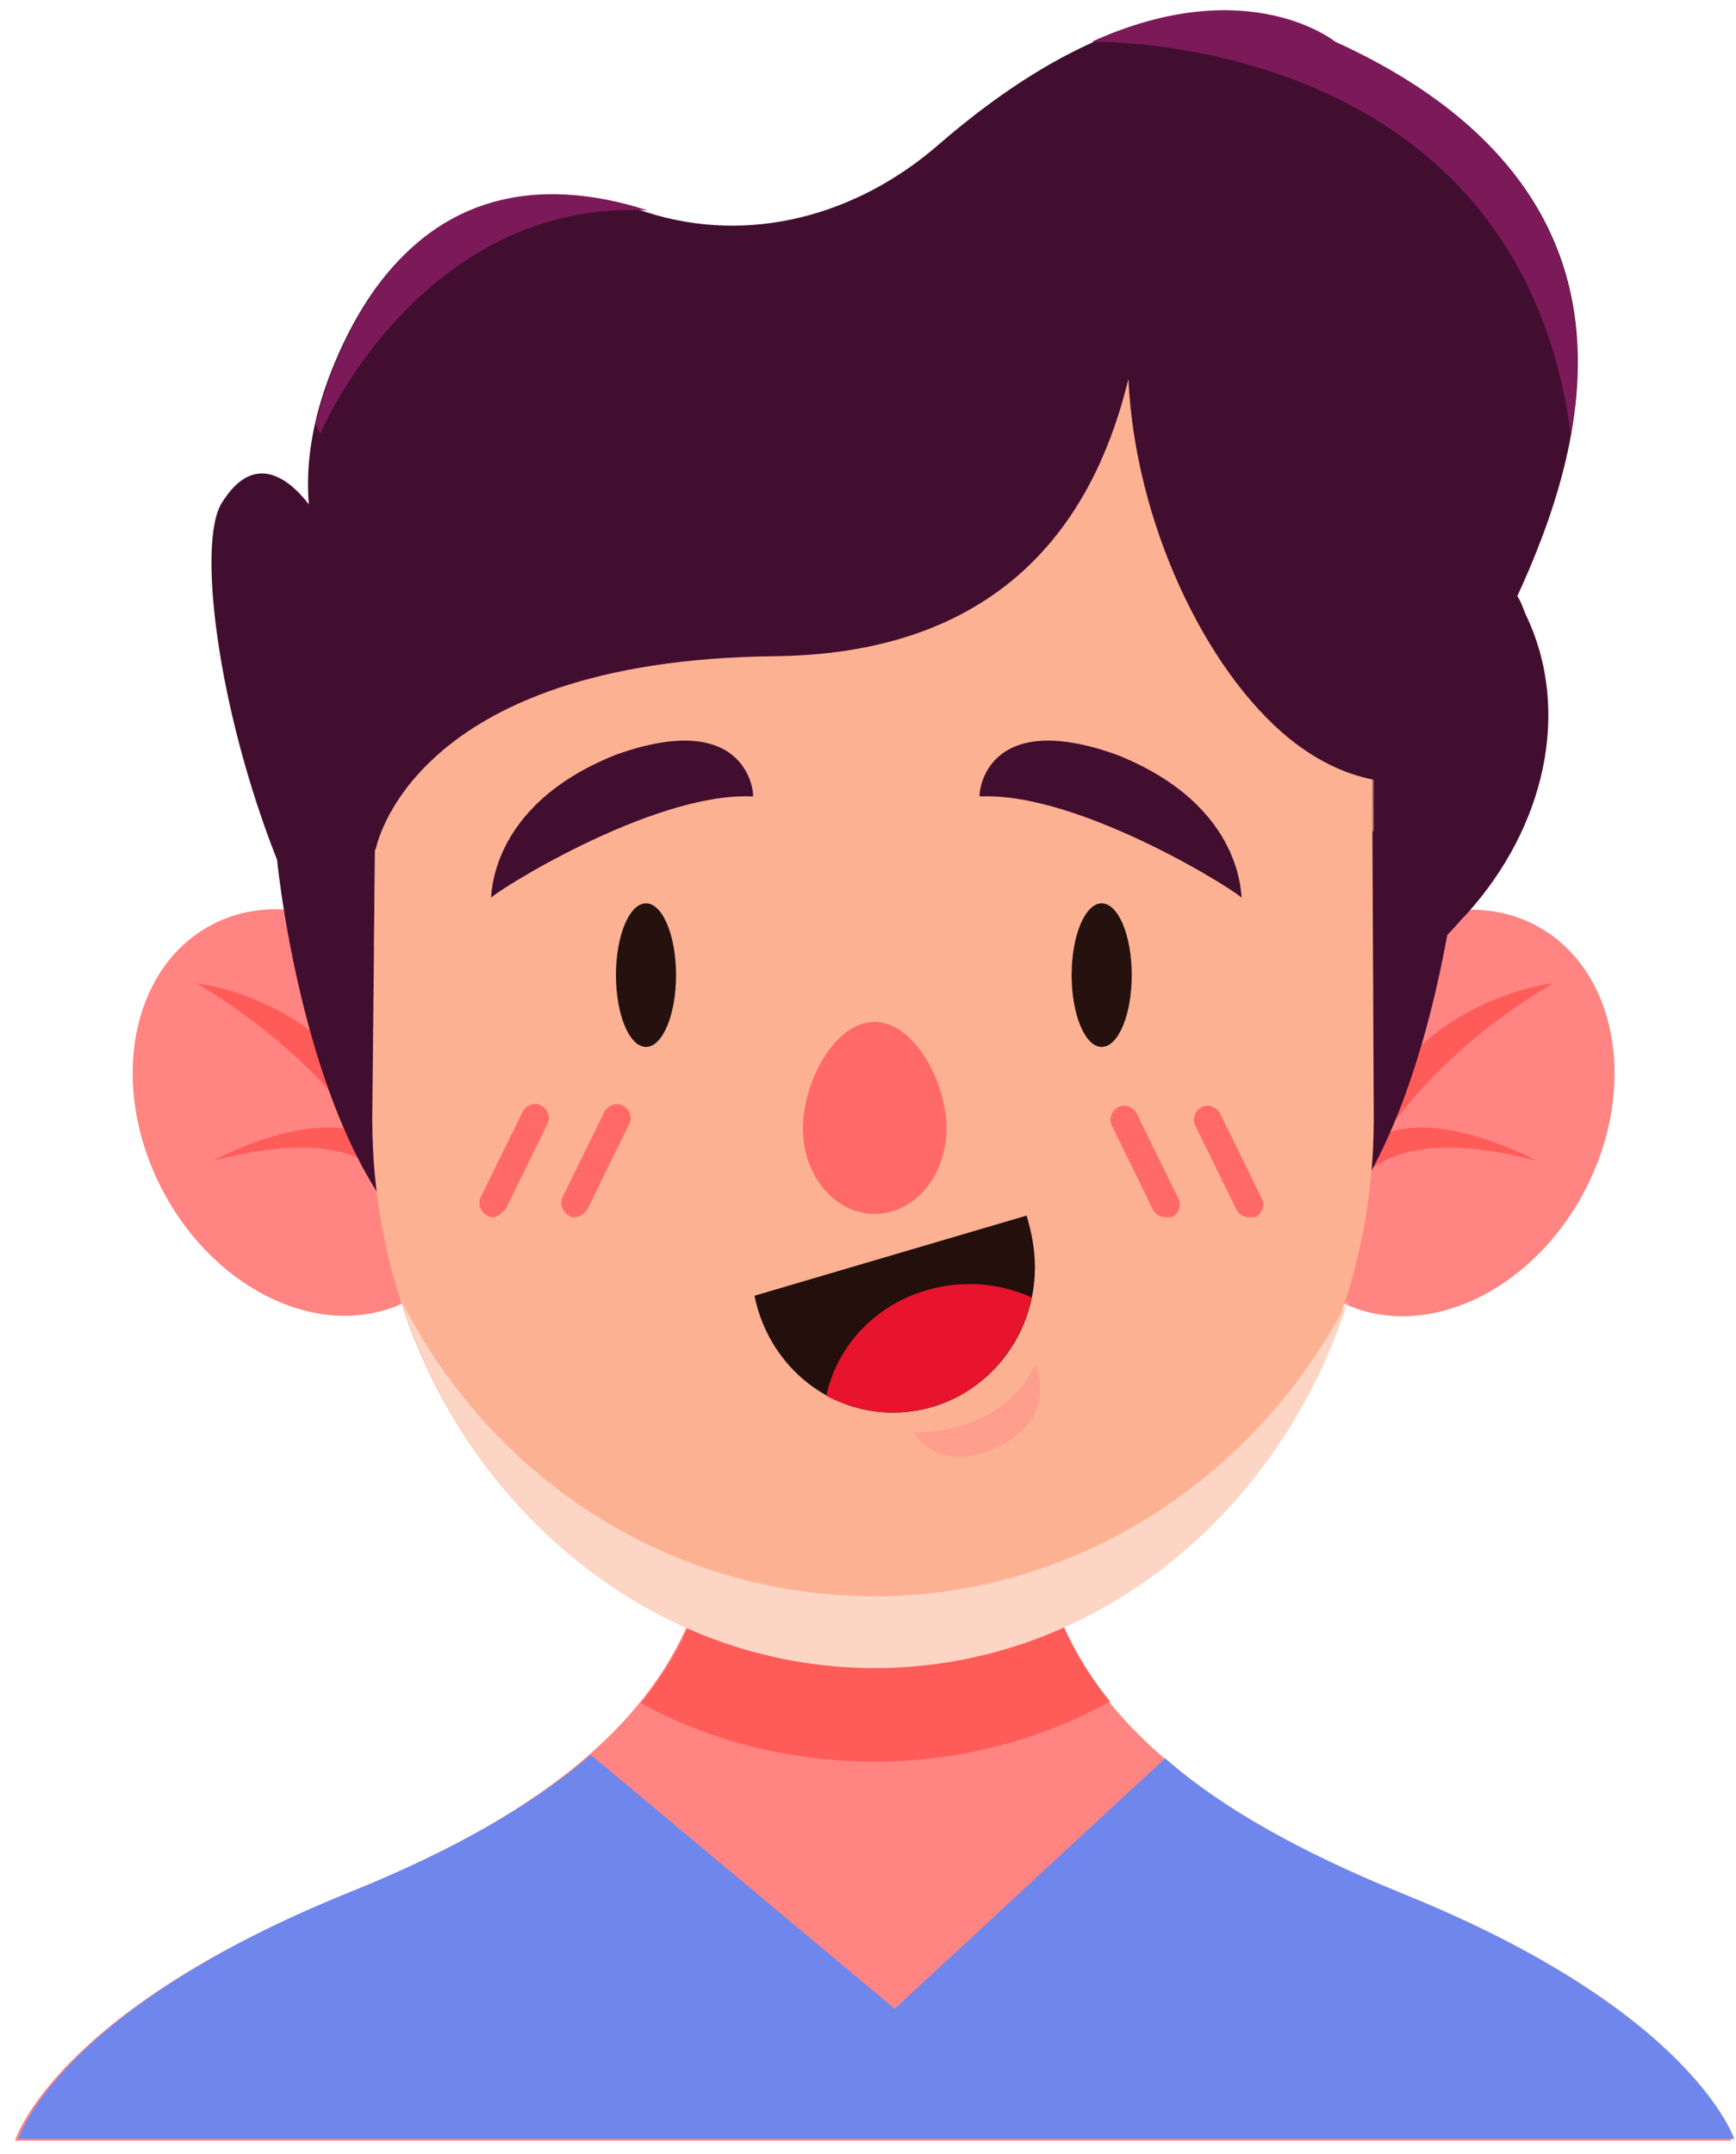 <svg width="104" height="129" viewBox="0 0 104 129" fill="none" xmlns="http://www.w3.org/2000/svg">
<path d="M84 113.4C66.4 106.3 60.6 97.5 62.1 84.9H51.3H50H42.7C44.2 97.5 38.4 106.3 20.8 113.4C3.2 120.5 0.9 128.2 0.9 128.2H47.9H51.2H103.7C103.9 128.2 101.6 120.5 84 113.4Z" fill="#FF8482"/>
<path d="M52.4 105.5C57.5 105.5 62.3 104.2 66.5 101.9C62.6 97.1 61.4 91.5 62.2 84.9H51.4H50.1H42.8C43.6 91.6 42.3 97.2 38.4 102C42.6 104.3 47.4 105.5 52.4 105.5Z" fill="#FF5B59"/>
<path d="M84 113.4C77.9 110.9 73.2 108.3 69.8 105.3L53.6 120.3L35.4 105.1C31.9 108.1 27.2 110.8 21 113.3C3.4 120.4 1.1 128.1 1.1 128.1H48.1H51.4H103.9C103.9 128.2 101.6 120.5 84 113.4Z" fill="#6F87ED"/>
<path d="M24.47 77.884C29.365 75.325 30.698 68.212 27.448 61.996C24.199 55.781 17.597 52.816 12.703 55.375C7.808 57.933 6.475 65.047 9.725 71.262C12.974 77.478 19.576 80.443 24.47 77.884Z" fill="#FF8482"/>
<path d="M24.7 73.8C24.7 73.5 24.6 73.3 24.6 73.1C24.6 73.3 24.7 73.4 24.7 73.5C24.7 72.2 24.5 71.2 24.2 70.4C21.6 59.9 11.8 58.9 11.8 58.9C16.8 61.9 19.9 65.2 21.8 67.9C18.3 66.5 12.8 69.5 12.8 69.5C19.3 67.8 22.2 69.2 23.6 70.9C24.4 72.7 24.7 73.8 24.7 73.8Z" fill="#FF5B59"/>
<path d="M91.97 55.402C87.076 52.843 80.474 55.808 77.224 62.024C73.975 68.24 75.308 75.353 80.203 77.912C85.097 80.47 91.699 77.506 94.948 71.29C98.198 65.074 96.865 57.961 91.97 55.402Z" fill="#FF8482"/>
<path d="M80.1 73.8C80.1 73.5 80.2 73.3 80.2 73.1C80.2 73.3 80.1 73.4 80.1 73.5C80.1 72.2 80.3 71.2 80.6 70.4C83.2 59.9 93 58.9 93 58.9C88 61.9 84.9 65.2 83 67.9C86.5 66.5 92 69.5 92 69.5C85.5 67.8 82.6 69.2 81.2 70.9C80.3 72.7 80.1 73.8 80.1 73.8Z" fill="#FF5B59"/>
<path d="M90.9 35.7C94.9 27 99.8 11.5 80 2.6C80.1 2.7 71.6 -4.6 56.3 8.6C51.4 12.9 44.9 14.7 38.7 12.7C32.5 10.7 24.4 10.9 19.9 22.1C18.7 25.1 18.3 27.8 18.5 30.2C17.1 28.4 15.1 27.2 13.3 30.1C11.8 32.4 13 42.4 16.6 51.5C16.6 51.5 18.7 73.3 28.6 76.7L38.4 63.3C46.5 63.1 56.6 62.8 65 62.7L75.3 76.8C82.4 74.4 85.5 62.6 86.7 56C87.1 55.6 87.5 55.1 87.9 54.7C92.5 49.6 94.2 42.6 91.4 36.8C91.2 36.3 91.1 36 90.9 35.7Z" fill="#420E2F"/>
<path d="M38.8 12.6C32.6 10.6 24.5 10.8 20 22C19.5 23.2 19.2 24.3 18.9 25.4L19.2 26C19.1 26 25.2 11.9 38.8 12.6Z" fill="#7C1A59"/>
<path d="M80 2.5C80.1 2.6 74.9 -1.8 65.4 2.5C67.3 2.5 91 2.7 94.1 26C95.5 18 93.6 8.7 80 2.5Z" fill="#7C1A59"/>
<path d="M43.3 26.7C31.9 26.7 22.7 35.9 22.5 47.2L22.3 67C22.3 85.1 35.7 99.8 52.3 99.8C68.9 99.8 82.3 85.1 82.3 67L82.2 46C82.2 35.3 75.3 20.6 64.6 20.6L43.3 26.7Z" fill="#FDB193"/>
<path opacity="0.39" d="M54.7 85.8C54.7 85.8 60.1 86 62 81.7C62 81.7 63.5 84.8 59.9 86.6C56.2 88.4 54.7 85.8 54.7 85.8Z" fill="#FF8282"/>
<path opacity="0.55" d="M82.3 46.1C82.3 35.4 75.4 20.7 64.7 20.7L43.3 26.8C31.9 26.8 22.7 36 22.5 47.3L22.4 56.7L25.4 51.5C25.4 51.4 27.5 42.6 46.5 42.3C53.1 42.2 61.2 40.3 66.5 32.7C68.4 38.4 71.5 43.5 75.3 46.6C77.5 48.4 79.8 49.4 82.3 49.8V46.1Z" fill="#FDB193"/>
<path d="M52.4 95.6C40 95.6 29.3 88.4 24 77.8C28.1 90.6 39.2 99.9 52.4 99.9C65.5 99.9 76.7 90.7 80.8 77.8C75.4 88.3 64.7 95.6 52.4 95.6Z" fill="#FDD5C5"/>
<path d="M61.5 72.8C61.8 73.8 62 74.8 62 75.9C62 80.7 58.2 84.6 53.5 84.6C49.4 84.6 46 81.6 45.2 77.6L61.5 72.8Z" fill="#230F0B"/>
<path d="M53.5 84.6C52 84.6 50.7 84.2 49.5 83.6C50.3 79.8 53.8 76.9 58.1 76.9C59.4 76.9 60.7 77.2 61.8 77.7C61 81.6 57.6 84.6 53.5 84.6Z" fill="#E8132C"/>
<path d="M56.7 67.6C56.7 70.4 54.8 72.7 52.4 72.7C50 72.7 48.1 70.4 48.1 67.6C48.1 64.8 50 61.2 52.4 61.2C54.7 61.2 56.7 64.7 56.7 67.6Z" fill="#FF6A68"/>
<path d="M66 62.7C66.994 62.7 67.8 60.775 67.8 58.4C67.8 56.025 66.994 54.1 66 54.1C65.006 54.1 64.2 56.025 64.2 58.4C64.2 60.775 65.006 62.7 66 62.7Z" fill="#25110D"/>
<path d="M74.4 53.8C74.6 53.7 64.8 47.4 58.7 47.7C58.6 47.8 58.8 42.3 66.9 45.2C74.7 48.3 74.3 53.9 74.4 53.8Z" fill="#420E2F"/>
<path d="M38.7 62.7C39.694 62.7 40.5 60.775 40.5 58.4C40.5 56.025 39.694 54.1 38.7 54.1C37.706 54.1 36.9 56.025 36.9 58.4C36.9 60.775 37.706 62.7 38.7 62.7Z" fill="#25110D"/>
<path d="M29.4 53.8C29.2 53.7 39 47.4 45.1 47.7C45.2 47.8 45 42.3 36.9 45.2C29.1 48.3 29.5 53.9 29.4 53.8Z" fill="#420E2F"/>
<path d="M34.4 72.9C34.3 72.9 34.2 72.9 34.1 72.8C33.7 72.6 33.5 72.1 33.7 71.7L36.2 66.6C36.4 66.2 36.9 66 37.3 66.2C37.7 66.4 37.9 66.9 37.7 67.3L35.2 72.4C35 72.7 34.7 72.9 34.4 72.9Z" fill="#FF6A68"/>
<path d="M29.5 72.9C29.4 72.9 29.3 72.9 29.2 72.8C28.8 72.6 28.6 72.1 28.8 71.7L31.3 66.6C31.5 66.2 32 66 32.4 66.2C32.8 66.4 33 66.9 32.8 67.3L30.3 72.4C30 72.7 29.8 72.9 29.5 72.9Z" fill="#FF6A68"/>
<path d="M69.8 72.9C69.5 72.9 69.2 72.7 69.1 72.5L66.6 67.4C66.4 67 66.6 66.5 67 66.3C67.4 66.1 67.9 66.3 68.1 66.7L70.6 71.8C70.8 72.2 70.6 72.7 70.2 72.9C70.1 72.9 69.9 72.9 69.8 72.9Z" fill="#FF6A68"/>
<path d="M74.8 72.9C74.5 72.9 74.2 72.7 74.1 72.5L71.6 67.4C71.4 67 71.6 66.5 72 66.3C72.4 66.1 72.9 66.3 73.1 66.7L75.6 71.8C75.8 72.2 75.6 72.7 75.2 72.9C75 72.9 74.9 72.9 74.8 72.9Z" fill="#FF6A68"/>
<path d="M83.7 37.5L69.6 13.4L35.5 23.7L17.2 45.8C21.1 48.7 22.5 50.9 22.5 50.9C22.5 50.9 24.5 39.5 46.5 39.3C61 39.1 65.8 30.1 67.6 22.7C68 31.3 72.2 40.1 77.2 44.2C80.9 47.2 84.5 47.3 87.4 46.3L83.7 37.5Z" fill="#420E2F"/>
</svg>
